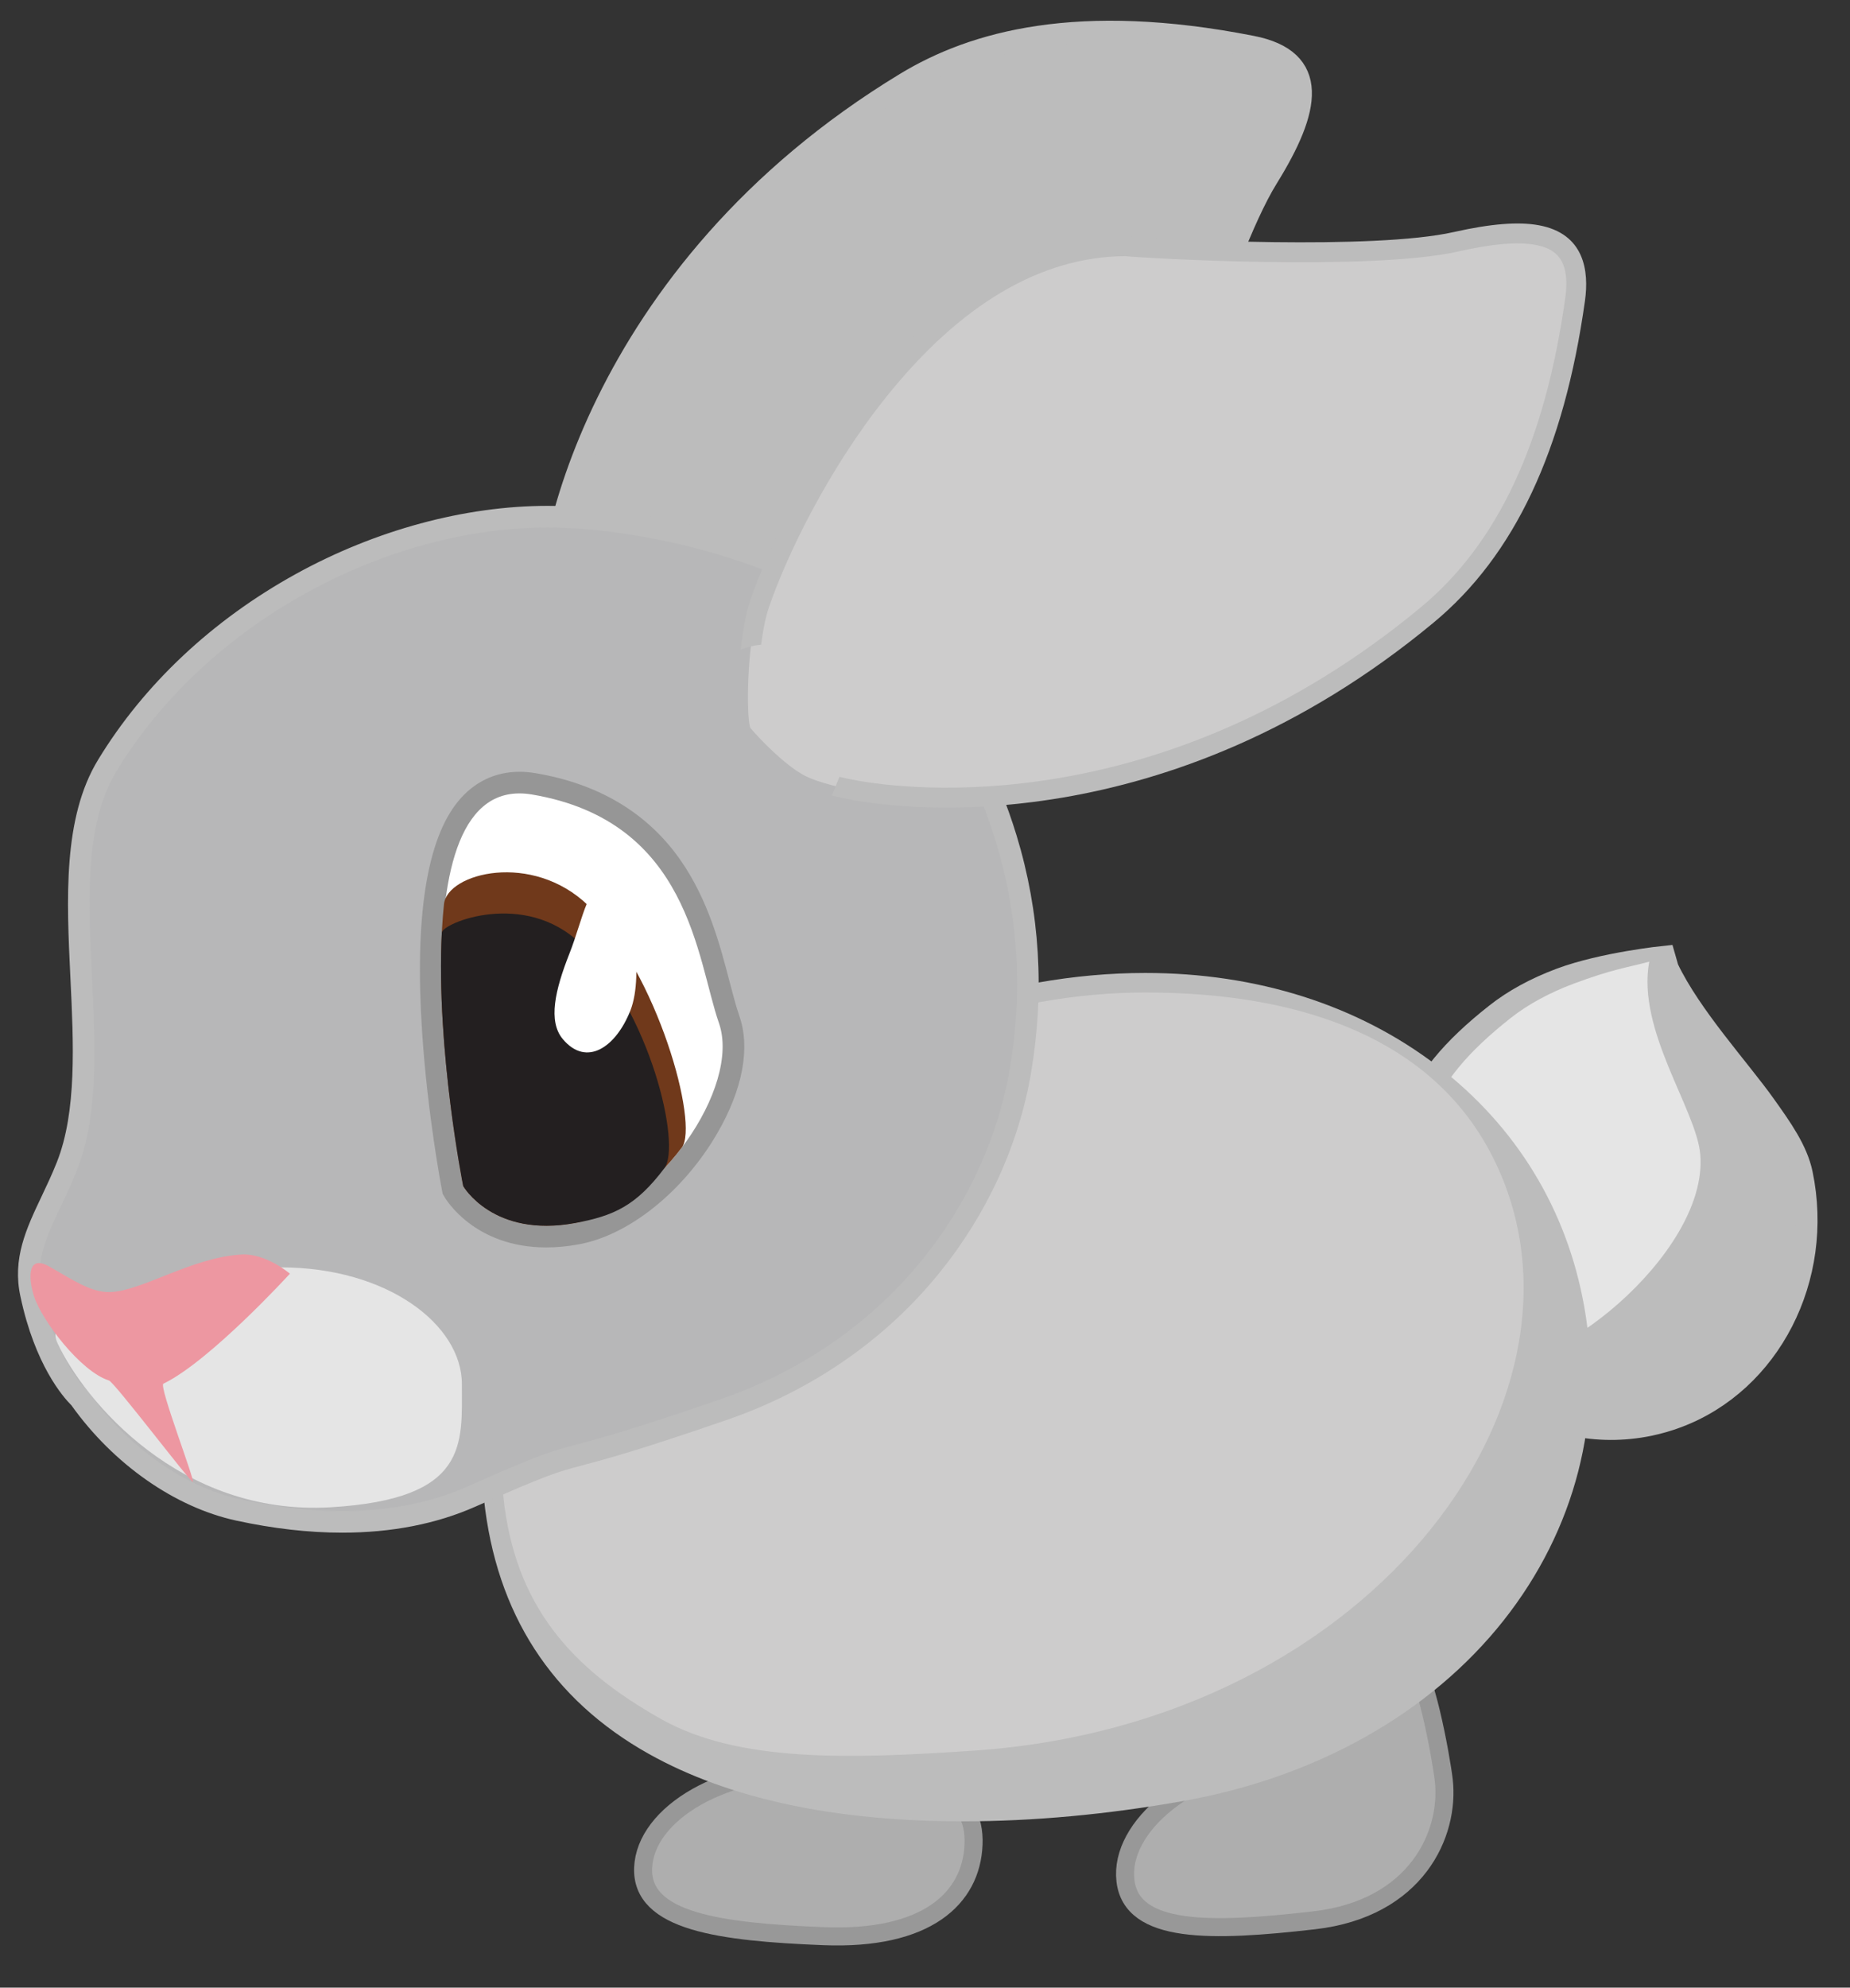 <?xml version="1.0" encoding="UTF-8" standalone="no"?>
<svg
   xmlns:dc="http://purl.org/dc/elements/1.1/"
   xmlns:cc="http://creativecommons.org/ns#"
   xmlns:rdf="http://www.w3.org/1999/02/22-rdf-syntax-ns#"
   xmlns:svg="http://www.w3.org/2000/svg"
   xmlns="http://www.w3.org/2000/svg"
   xml:space="preserve"
   enable-background="new 0 0 513.452 551.346"
   viewBox="0 0 513.452 551.346"
   height="551.346px"
   width="513.452px"
   y="0px"
   x="0px"
   id="Layer_1"
   version="1.1"><rect x="0" y="0" width="513.452" height="551.346" fill="#333333" stroke="none"/><defs
   id="defs77" />
<g
   transform="matrix(-1,0,0,1,509.44,0)"
   id="g72">
	<path
   style="clip-rule:evenodd;fill:#aeaeae;fill-rule:evenodd;stroke:#989898;stroke-width:5;stroke-miterlimit:10"
   id="path2"
   d="m 239.24,511.648 c 0.6,14.939 13.027,26.57 41.662,25.421 28.637,-1.148 50.646,-4.002 50.043,-18.943 -0.596,-14.939 -22.135,-28.465 -50.77,-27.314 -28.636,1.15 -41.535,5.896 -40.935,20.836 z"
   stroke-miterlimit="10" />
	<path
   style="clip-rule:evenodd;fill:#aeaeae;fill-rule:evenodd;stroke:#989898;stroke-width:5;stroke-miterlimit:10"
   id="path4"
   d="m 108.736,493.781 c -1.705,14.854 7.52,35.626 35.992,38.892 28.471,3.266 50.658,3.828 52.359,-11.025 1.705,-14.855 -17.496,-31.529 -45.969,-34.797 -17.113,-1.961 -25.935,-28.5 -32.548,-26.932 -4.39,1.041 -9.154,27.932 -9.834,33.862 z"
   stroke-miterlimit="10" />
	<g
   id="XMLID_26_">
		<g
   id="g8">
			<path
   style="fill:#bcbcbc"
   id="path6"
   d="m 9.321,325.572 c -6.01,28.89 8.869,57.926 34.642,67.527 2.454,0.92 5.032,1.664 7.611,2.208 14.589,3.041 29.549,-0.209 42.137,-9.149 12.533,-8.89 21.218,-22.355 24.451,-37.912 6.447,-30.922 0.42,-47.813 -23.908,-66.955 -4.957,-3.917 -10.966,-7.178 -17.883,-9.77 -11.882,-4.43 -28.916,-6.17 -28.916,-6.17 l -0.931,3.251 c -6.365,13.33 -19.892,27.999 -26.982,37.983 -4.552,6.393 -8.855,12.431 -10.221,18.987 z" />
		</g>
		<g
   id="g12">
			<path
   style="fill:none;stroke:#bcbcbc;stroke-width:6;stroke-miterlimit:10"
   id="path10"
   d="m 9.321,325.572 c 1.365,-6.556 5.669,-12.594 10.222,-18.986 7.09,-9.984 20.617,-24.653 26.982,-37.983 l 0.931,-3.251 c 0,0 17.034,1.741 28.916,6.17 6.917,2.592 12.926,5.852 17.883,9.77 24.329,19.142 30.355,36.032 23.908,66.955 -3.233,15.557 -11.918,29.022 -24.451,37.912 -12.588,8.94 -27.548,12.19 -42.137,9.149 C 48.996,394.764 46.417,394.02 43.964,393.1 18.19,383.498 3.311,354.461 9.321,325.572 Z"
   stroke-miterlimit="10" />
		</g>
	</g>
	<g
   id="XMLID_25_">
		<g
   id="g17">
			<path
   style="fill:#e5e5e5"
   id="path15"
   d="m 37.547,320.202 c -2.43,28.133 44.176,63.709 56.107,55.25 11.989,-8.511 16.395,-13.39 19.509,-28.337 6.32,-30.31 0.702,-46.064 -23.107,-64.811 -4.664,-3.674 -10.642,-6.925 -17.266,-9.405 -10.981,-4.091 -14.536,-4.397 -21.086,-6.147 3.543,18.989 -13.081,41.014 -14.157,53.45 z" />
		</g>
		<g
   id="g19">
		</g>
	</g>
	<g
   id="g26">
		<path
   style="clip-rule:evenodd;fill:#cdcccc;fill-rule:evenodd"
   id="path22"
   d="m 181.681,496.941 c 76.566,13.561 181.248,7.941 190.752,-81.473 C 378.865,354.95 297.517,288.8 220.954,275.237 144.39,261.676 83.253,301.755 72.408,362.976 61.564,424.197 105.121,483.378 181.681,496.941 Z" />
		<path
   style="fill:#bcbcbc"
   id="path24"
   d="M 181.208,499.609 C 144.14,493.043 112.509,475.252 92.142,449.513 72.218,424.331 64.263,393.431 69.74,362.503 c 4.773,-26.941 18.857,-50.042 40.732,-66.803 22.039,-16.888 50.091,-25.813 81.123,-25.813 9.744,0 19.783,0.902 29.832,2.683 37.742,6.687 78.186,26.554 108.186,53.148 15.334,13.588 27.117,28.037 35.027,42.946 8.562,16.145 12.094,31.988 10.488,47.092 -3.385,31.846 -18.795,55.658 -45.805,70.777 -22.15,12.396 -51.457,18.682 -87.111,18.682 -19.474,-10e-4 -39.998,-1.887 -61.004,-5.606 z M 95.875,319.534 c -34.66,65.217 30.754,158.45 143.345,166.077 34.637,2.346 65.256,3.254 86.586,-8.686 25.387,-14.211 40.744,-31.746 43.932,-61.742 2.881,-27.098 -13.053,-58.229 -43.717,-85.411 -29.285,-25.957 -68.74,-45.348 -105.539,-51.865 -9.74,-1.727 -19.457,-2.601 -28.887,-2.601 -45.265,0.001 -79.583,13.859 -95.72,44.228 z" />
	</g>
	<path
   style="clip-rule:evenodd;fill:#bcbcbc;fill-rule:evenodd;stroke:#bcbcbc;stroke-width:6;stroke-miterlimit:10"
   id="path28"
   d="m 161.99,12.905 c -18.713,3.678 -16.238,17.248 -4.346,36.422 13.373,21.559 31.34,86.072 31.174,86.29 18.662,52.995 99.688,63.64 127.012,63.55 11.811,-0.039 32.508,-7.359 33.436,-8.963 2.33,-4.02 6.338,-12.082 7.396,-17.891 C 359.455,156.969 344.885,75.705 258.094,23.055 239.142,11.556 210.125,3.44 161.99,12.905 Z"
   stroke-miterlimit="10" />
	<g
   id="g36">
		<path
   style="fill:#b7b7b8"
   id="path30"
   d="m 414.484,422.146 c -13.313,0 -25.353,-2.344 -35.782,-6.969 -20.276,-8.987 -22.768,-9.649 -30.161,-11.616 -6.118,-1.626 -15.363,-4.085 -39.841,-12.522 -52.055,-17.946 -76.725,-60.286 -82.454,-93.924 -6.819,-40.043 2.713,-77.282 29.141,-113.845 10.596,-14.658 29.728,-23.89 43.911,-29.054 16.771,-6.106 36.089,-10.037 52.997,-10.786 1.685,-0.075 3.404,-0.112 5.113,-0.112 22.513,0 46.85,6.59 68.527,18.558 22.67,12.514 41.245,29.956 53.719,50.438 9.352,15.355 8.282,37.432 7.249,58.782 -0.898,18.556 -1.827,37.743 3.954,52.354 1.389,3.507 2.891,6.672 4.343,9.732 4.155,8.756 7.743,16.318 5.619,25.875 -3.974,18.754 -11.847,27.201 -13.489,28.797 -11.239,15.861 -27.685,27.44 -44.046,30.999 -10.053,2.186 -19.743,3.293 -28.8,3.293 z" />
		<g
   id="g34">
			<path
   style="fill:#bcbcbc"
   id="path32"
   d="m 357.408,146.317 c 44.619,-0.001 94.36,25.971 119.684,67.557 16.771,27.538 -1.807,78.376 10.977,110.68 5.357,13.535 12.412,22.203 9.822,33.852 -4.207,19.855 -12.838,27.473 -12.838,27.473 -10.85,15.43 -26.736,26.635 -42.406,30.043 -10.546,2.293 -19.91,3.225 -28.162,3.225 -15.067,0 -26.435,-3.105 -34.566,-6.711 -37.061,-16.428 -15.715,-5.438 -70.24,-24.232 -48.969,-16.883 -74.498,-56.504 -80.475,-91.592 -8.021,-47.104 8.727,-84.068 28.615,-111.584 17.732,-24.53 64.08,-37.248 94.609,-38.6 1.651,-0.074 3.313,-0.111 4.98,-0.111 m 0.003,-6 v 6 -6 c -1.758,0 -3.522,0.039 -5.249,0.115 -28.865,1.278 -79.105,13.272 -99.206,41.079 -12.021,16.631 -20.411,33.055 -25.65,50.209 -6.491,21.259 -7.844,43.43 -4.018,65.897 3.388,19.889 12.158,39.041 25.363,55.386 15.021,18.593 35.447,32.726 59.07,40.871 24.581,8.474 33.889,10.948 40.049,12.586 7.223,1.921 9.656,2.568 29.716,11.46 10.815,4.795 23.263,7.226 36.998,7.226 9.271,0 19.175,-1.131 29.437,-3.361 16.994,-3.696 34.036,-15.628 45.693,-31.966 2.347,-2.329 10.127,-11.226 14.141,-30.143 2.333,-10.548 -1.639,-18.919 -5.845,-27.781 -1.432,-3.016 -2.911,-6.135 -4.263,-9.55 -5.544,-14.009 -4.631,-32.868 -3.748,-51.105 1.056,-21.802 2.147,-44.346 -7.683,-60.487 -12.744,-20.927 -31.704,-38.737 -54.83,-51.503 -22.114,-12.209 -46.966,-18.933 -69.975,-18.933 z" />
		</g>
	</g>
	<g
   id="g42">
		<g
   id="g40">
			<path
   style="fill:#e5e5e5"
   id="path38"
   d="m 381.248,383.947 c 0,16.564 -2.049,31.889 36.461,34.154 41.9,2.467 68.412,-29.787 75.713,-45.4 3.508,-7.502 -7.83,-4.281 -20.502,-7.693 -12.67,-3.41 -26.674,-13.452 -41.406,-13.452 -29.47,0 -50.266,15.826 -50.266,32.391 z" />
		</g>
	</g>
	<g
   id="g48">
		<g
   id="g46">
			<path
   style="fill:#717171"
   id="path44"
   d="m 501.746,344.318 -0.027,0.143 c 0.008,-0.046 0.018,-0.091 0.023,-0.138 0,-0.002 0.004,-0.005 0.004,-0.005 z" />
		</g>
	</g>
	<g
   id="g54">
		<path
   style="clip-rule:evenodd;fill:#cdcccc;fill-rule:evenodd"
   id="path50"
   d="m 72.287,83.075 c -2.646,-18.886 10.986,-20.989 32.996,-16.022 24.748,5.584 91.587,1.456 91.742,1.229 56.184,0.295 92.748,73.381 101.602,99.227 3.828,11.178 3.682,33.129 2.467,34.531 -3.035,3.518 -9.34,9.943 -14.484,12.844 -13.584,7.658 -95.143,20.475 -173.289,-44.314 C 96.254,156.421 79.09,131.658 72.287,83.075 Z" />
		<path
   style="fill:#bcbcbc"
   id="path52"
   d="m 69.549,83.459 c -1.164,-8.286 0.119,-18.655 12.832,-20.981 5.641,-1.032 13.334,-0.418 23.512,1.877 22.555,5.09 80.771,1.975 89.568,1.309 l 0.105,-0.154 1.473,0.009 c 57.178,0.301 94.607,73.079 104.205,101.094 1.135,3.314 2.027,8.302 2.615,13.565 -1.799,-0.72 -3.705,-1.169 -5.664,-1.353 -0.482,-3.819 -1.182,-7.496 -2.184,-10.418 -4.887,-14.268 -16.355,-38.11 -32.594,-58.362 -20.594,-25.684 -42.875,-38.803 -66.221,-38.996 -5.17,0.542 -68.095,4.213 -92.523,-1.298 -9.436,-2.13 -16.404,-2.728 -21.297,-1.833 -5.027,0.921 -9.949,3.395 -8.354,14.775 5.604,39.998 18.707,68.045 40.062,85.748 72.138,59.809 143.205,50.498 156.716,48.023 1.635,-0.301 3.197,-0.633 4.664,-0.982 0.686,1.729 1.387,3.455 2.08,5.184 -1.781,0.442 -3.693,0.861 -5.75,1.238 v 0 c -13.943,2.553 -87.215,12.17 -161.242,-49.204 -22.46,-18.625 -36.2,-47.815 -42.003,-89.241 z" />
	</g>
	<g
   id="g68">
		<g
   id="g60">
			<path
   style="fill:#ffffff"
   id="path56"
   d="m 357.819,343.024 c -2.73,0 -5.605,-0.276 -8.546,-0.819 -13.099,-2.42 -27.352,-13.942 -36.311,-29.354 -6.5,-11.181 -8.65,-22.126 -5.899,-30.029 0.966,-2.774 1.858,-6.191 2.803,-9.81 5.103,-19.539 12.812,-49.065 51.422,-55.583 1.364,-0.23 2.705,-0.347 3.987,-0.347 5.866,0 10.795,2.368 14.649,7.038 19.451,23.569 4.552,102.127 3.907,105.459 l -0.095,0.49 -0.247,0.433 c -0.292,0.511 -7.385,12.522 -25.67,12.522 0,0 10e-4,0 0,0 z" />
			<path
   style="fill:#969696"
   id="path58"
   d="m 365.275,220.083 c 36.654,0 15.611,108.928 15.611,108.928 0,0 -6.31,11.013 -23.067,11.013 -2.44,0 -5.104,-0.233 -8.001,-0.769 -22.785,-4.21 -46.137,-37.59 -39.922,-55.446 6.219,-17.855 8.117,-56.031 51.891,-63.421 1.218,-0.206 2.378,-0.305 3.488,-0.305 m 0,-6 c -1.448,0 -2.958,0.131 -4.487,0.389 -17.658,2.981 -31.219,11.142 -40.307,24.254 -7.642,11.025 -10.899,23.503 -13.518,33.529 -0.929,3.559 -1.807,6.92 -2.733,9.581 -3.084,8.859 -0.903,20.41 6.139,32.524 9.38,16.135 24.437,28.223 38.359,30.795 3.119,0.577 6.179,0.869 9.091,0.869 20.005,0 27.945,-13.458 28.273,-14.03 l 0.496,-0.866 0.188,-0.979 c 0.161,-0.834 3.964,-20.689 5.499,-43.698 2.133,-31.972 -1.244,-53.585 -10.038,-64.24 -4.388,-5.318 -10.253,-8.128 -16.962,-8.128 z" />
		</g>
		<path
   style="fill:#70391b"
   id="path62"
   d="m 380.886,329.011 c 0,0 8.84,-44.338 5.33,-78.223 -0.895,-8.644 -24.457,-14.678 -40.035,0.382 -19.242,18.601 -30.779,60.798 -25.984,67.133 7.848,10.371 18.799,18.952 29.621,20.952 22.785,4.212 31.068,-10.244 31.068,-10.244 z" />
		<path
   style="fill:#231f20"
   id="path64"
   d="m 380.886,329.011 c 0,0 7.541,-37.824 5.928,-70.303 -0.133,-2.685 -22.941,-11.998 -38.521,3.061 -19.24,18.602 -28.035,55.951 -23.242,62.287 7.848,10.371 13.945,13.199 24.768,15.199 22.784,4.212 31.067,-10.244 31.067,-10.244 z" />
		<path
   style="fill:#ffffff"
   id="path66"
   d="m 334.488,280.321 c 3.994,10.117 12.131,15.783 18.744,7.921 4.158,-4.939 2.164,-13.61 -1.832,-23.729 -3.996,-10.115 -5.189,-20.764 -11.197,-18.393 -6.004,2.372 -9.711,24.086 -5.715,34.201 z" />
	</g>
	<path
   style="fill:#ed97a1"
   id="path70"
   d="m 442.359,347.991 c 13.834,0.746 27.662,10.159 36.535,10.415 5.424,0.158 10.641,-3.604 16.912,-7.11 6.381,-3.591 5.613,3.981 4.18,8.329 -2.217,6.729 -12.926,20.83 -20.775,23.299 -1.537,0.482 -22.625,28.271 -23.281,28.152 -0.754,-0.135 9.492,-26.613 8.164,-27.254 -12.924,-6.23 -35.117,-30.513 -35.117,-30.513 0,0 6.585,-5.686 13.382,-5.318 z" />
</g>
</svg>